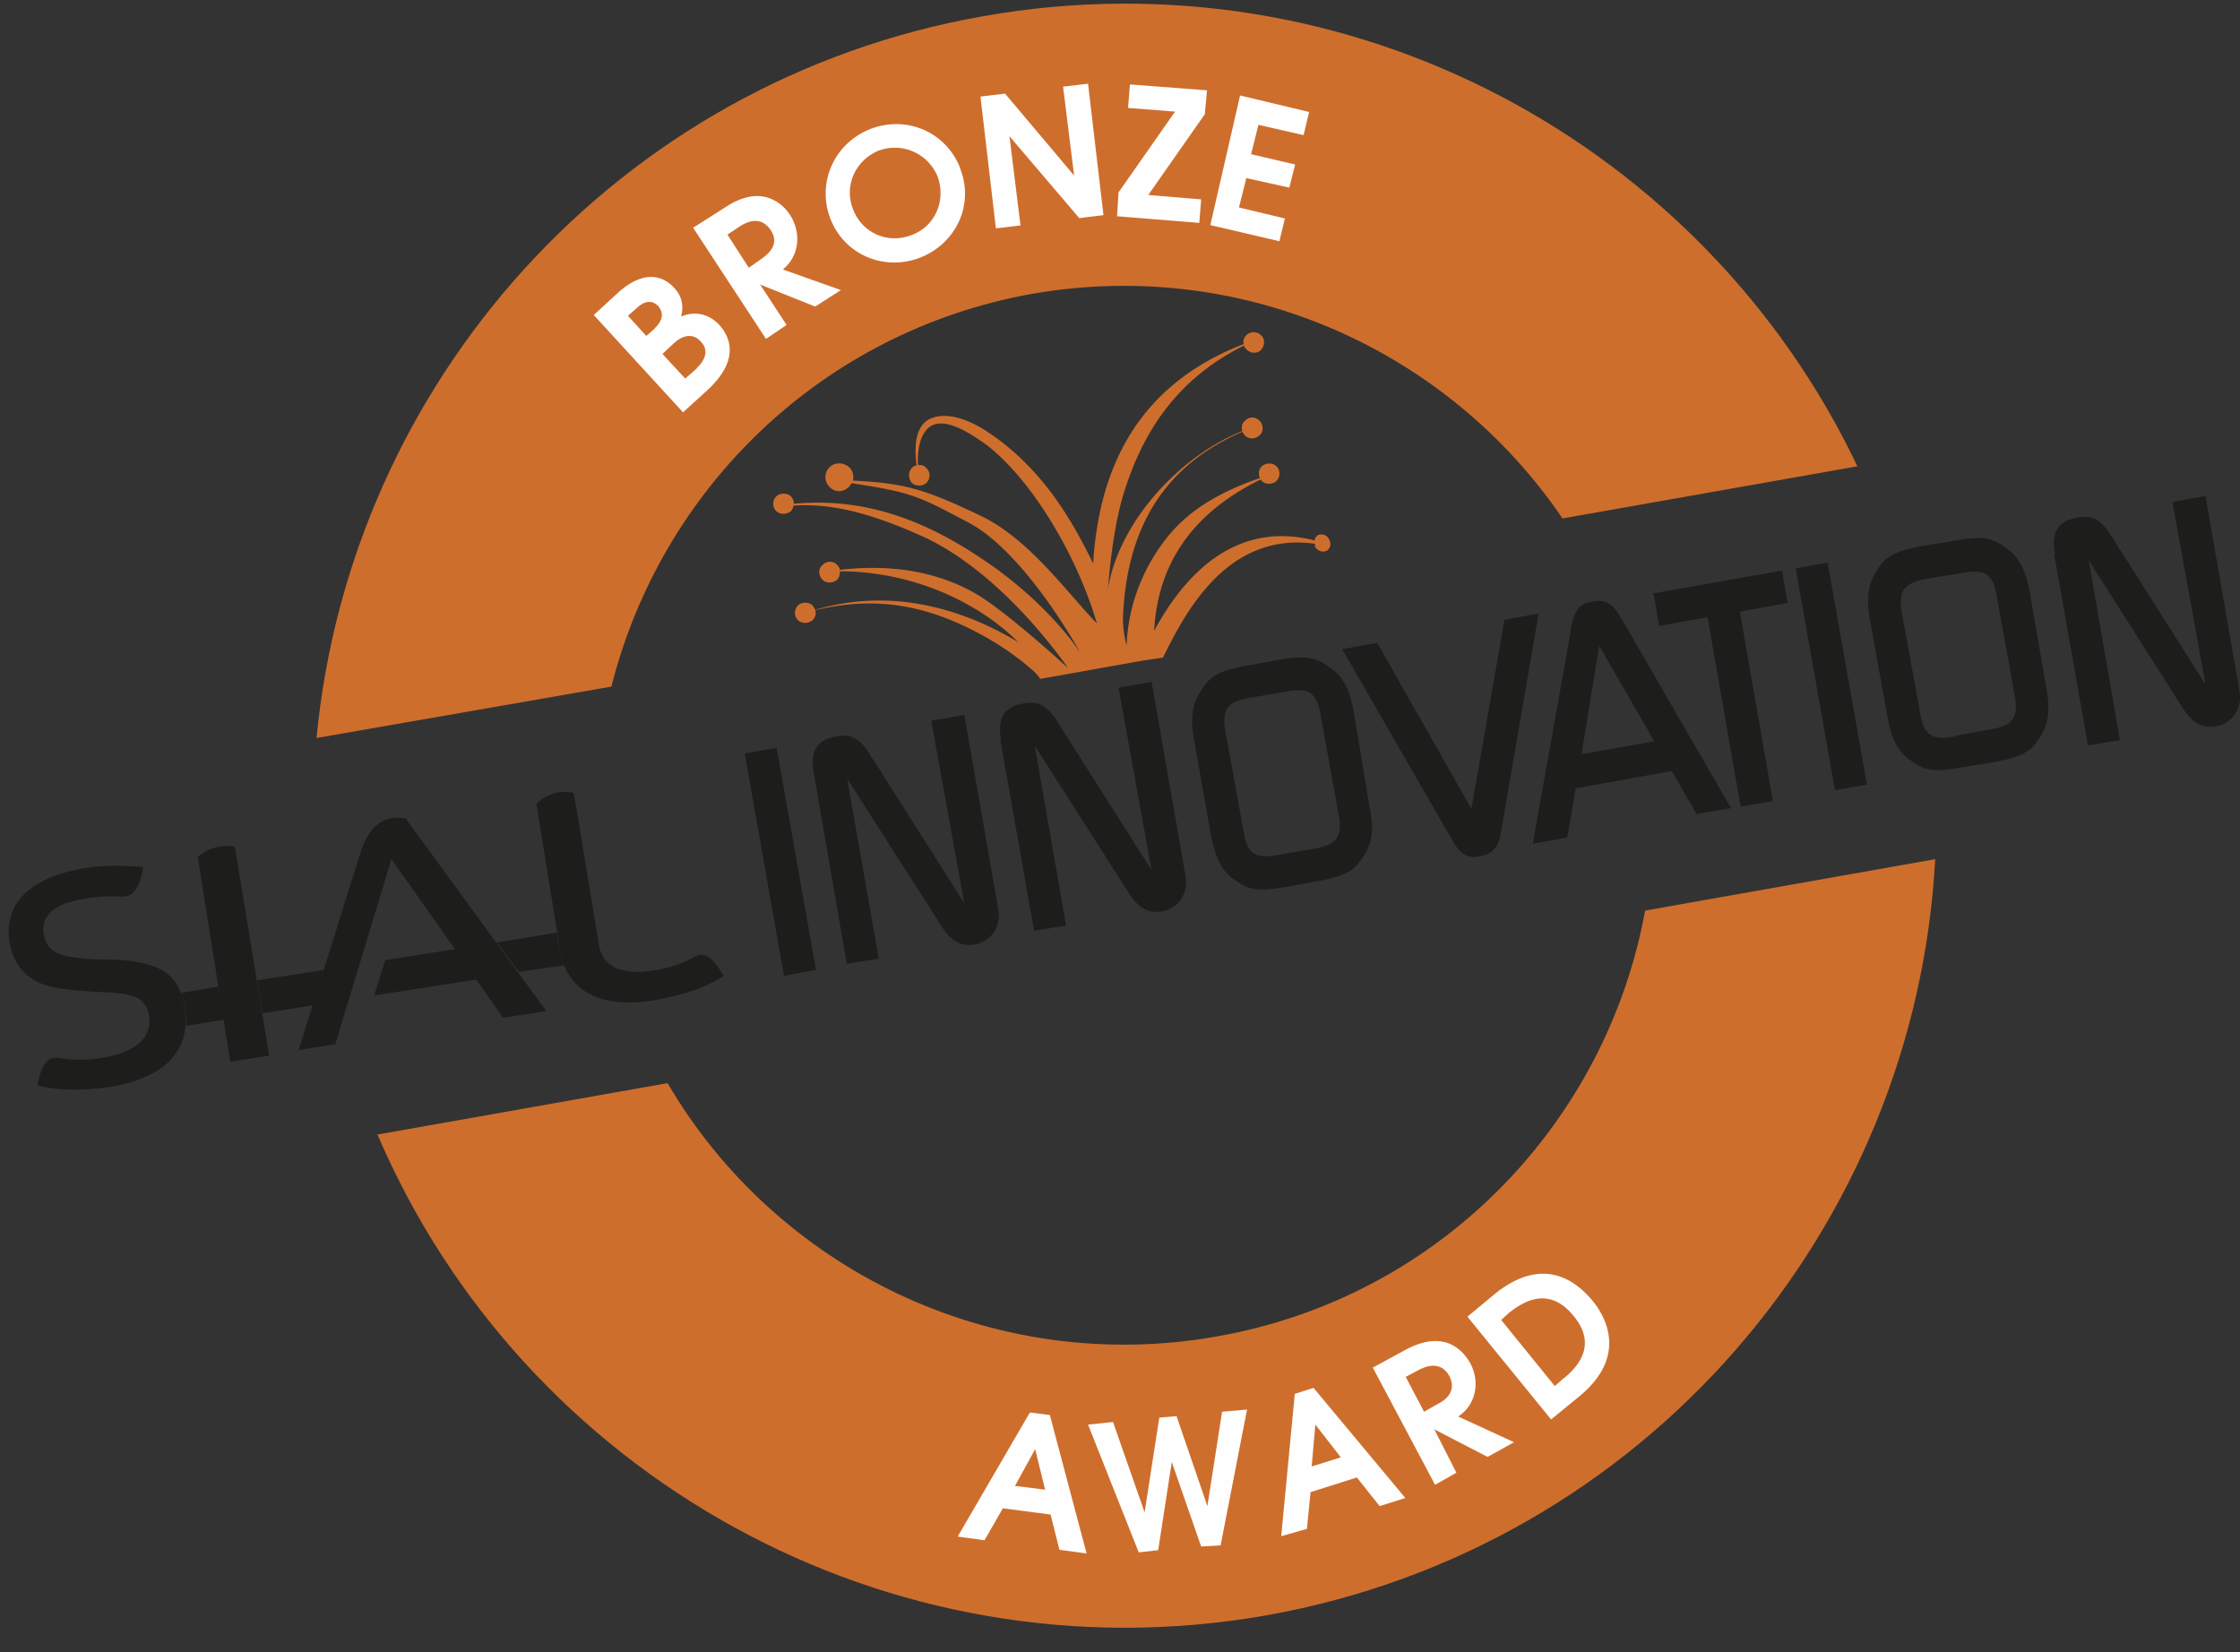 <svg xmlns="http://www.w3.org/2000/svg" width="61" height="45" viewbox="0 0 61 45"><rect width="100%" height="100%" fill="#333333" stroke="none"/><g fill="none"><path fill="#CE6E2D" d="M44.8 24.8c-1.05 5.76-5.57 10.53-11.67 11.6-6.1 1.08-12-1.85-14.95-6.9l-7.9 1.4c3.95 9.24 13.86 14.9 24.18 13.1 10.33-1.83 17.7-10.55 18.24-20.6l-7.9 1.4zM50.58 12.7C46.42 3.95 36.8-1.33 26.78.44c-10 1.76-17.24 10-18.16 19.66l8.03-1.4C18 13.34 22.35 9.03 28.12 8c5.78-1 11.34 1.57 14.43 6.12l8.03-1.42z"/><path fill="#1D1D1B" d="M20.28 20.52l.87-.15 1.07 6.04-.87.17zM22.16 21.06c-.1-.6.07-.9.6-1 .4-.08.63.04.9.44l2.6 4.1-.9-4.97.9-.16.93 5.32c.07.45-.2.85-.64.93-.36.07-.64-.07-.9-.48l-2.58-4.03.86 4.9-.87.14-.9-5.2zM27.26 20.16c-.1-.6.07-.9.6-1 .4-.07.63.04.9.44l2.6 4.1-.9-4.97.9-.16.93 5.32c.07.45-.2.85-.64.93-.36.07-.64-.08-.9-.48l-2.57-4.03.85 4.9-.87.14-.92-5.2zM34.83 23.28l.93-.16c.63-.1.8-.32.7-.9l-.5-2.76c-.1-.6-.32-.74-.96-.62l-.93.16c-.64.1-.8.3-.7.92l.5 2.74c.1.6.3.74.96.62m-1.23.67c-.34-.25-.5-.6-.62-1.18l-.47-2.66c-.1-.57-.04-.94.2-1.3.25-.42.5-.55 1.35-.7l.65-.12c.86-.15 1.12-.1 1.52.2.35.25.52.58.63 1.17L37.3 22c.12.6.07.95-.17 1.32-.26.42-.5.55-1.36.7l-.65.12c-.85.15-1.12.12-1.52-.2M37.5 17.5l2.57 4.53.9-5.15.93-.17-1.03 5.98c-.07.4-.23.57-.57.63-.32.07-.53-.05-.73-.4l-3.02-5.24.94-.17zM43.07 20.54l1.98-.35-1.5-2.6-.48 2.94zm-.3-3.4c.1-.5.23-.7.57-.75.4-.08.57.04.84.5l2.96 5.12-.94.16-.67-1.17-2.62.47-.23 1.34-.94.17 1.04-5.82zM45.03 16.16l3.5-.62.15.88-1.3.24.9 5.16-.88.15-.9-5.16-1.32.24zM48.9 15.48l.87-.16 1.07 6.05-.87.15zM53.24 20.04l.93-.17c.63-.1.8-.3.7-.9l-.5-2.76c-.1-.58-.32-.72-.96-.6l-.92.15c-.64.12-.8.32-.7.92l.5 2.74c.1.6.3.75.96.64M52 20.7c-.33-.25-.5-.6-.6-1.18l-.48-2.65c-.1-.58-.05-.95.18-1.32.26-.42.52-.55 1.36-.7l.65-.1c.87-.17 1.13-.12 1.53.18.35.25.52.6.63 1.17l.46 2.66c.1.58.06.95-.18 1.32-.26.42-.5.54-1.36.7l-.65.1c-.85.16-1.12.13-1.52-.18M55.96 15.1c-.1-.6.07-.9.6-1 .4-.08.63.04.9.44l2.6 4.1-.9-4.97.9-.16.93 5.33c.07.46-.2.86-.64.94-.36.07-.63-.08-.9-.48l-2.57-4.04.85 4.9-.87.14-.92-5.2zM19.67 26.53c-.15-.27-.36-.56-.64-.52-.04.02-.08.03-.12.05-.33.2-.7.3-1.1.37-.9.14-1.4-.1-1.5-.7l-.66-4-.03-.13-.04-.02c-.08 0-.22-.02-.37 0-.23.04-.42.14-.58.3l-.02.02.62 3.85v.07c.25 1.48 1.55 1.6 2.6 1.42.7-.12 1.32-.32 1.82-.62l.06-.03-.03-.07zM2.98 26.14h-.03c-1.04-.04-1.66-.06-1.76-.7-.13-.76.85-.92 1.17-.97.3-.05.65-.07.93-.05.4.03.52-.36.6-.73v-.08h-.08c-.53-.05-1-.04-1.48.03-1.5.25-2.24.96-2.07 2.03.1.53.35.88.82 1.1.42.18.97.2 1.6.25h.1c.7.04 1.2.07 1.28.66.05.26 0 .93-1.28 1.13-.4.07-.8.07-1.2 0h-.1c-.28.04-.38.37-.45.7v.05l.05.02c.57.12 1.22.13 1.92.02 1.06-.17 2.26-.7 2.03-2.17-.15-.92-.7-1.26-2.07-1.3M6.4 23.06h-.05a.85.85 0 00-.36 0c-.24.03-.43.13-.6.28v.03l.88 5.55 1.06-.17-.92-5.6-.02-.1zM11.07 22.3h-.02a.98.98 0 00-.37-.02c-.4.07-.68.38-.85.9l-1.7 5.42 1-.16 1.53-5.04 1.68 2.38.05.07-1.9.3-.27.86-.02.1 2.77-.43.73 1.04 1.18-.18-3.8-5.2v-.02z"/><path fill="#1D1D1B" d="M4.94 27.04c.04.12.08.26.1.4.03.2.04.35.03.5l1.03-.17-.15-.9-1 .17zM7 26.7l.15.9 1.37-.22.3-.96zM15.22 25.75l-.06-.35-1.63.27.6.8 1.23-.18c-.06-.15-.1-.3-.13-.48v-.07z"/><path fill="#FEFEFE" d="M28.46 40.57l-.27-1.1-.55 1 .8.1zm-.4-2.1l.53.07 1 3.77-.74-.1-.24-.96-1.3-.17-.5.87-.73-.1 1.96-3.37zM29.63 38.8l.68-.07.86 2.46.4-2.58.47-.04.84 2.45.4-2.57.68-.06-.72 3.7-.53.03-.8-2.3-.37 2.4-.53.06zM36.52 39.7l-.7-.9-.1 1.14.8-.25zm-1.25-1.74l.5-.16 2.5 3-.7.22-.62-.78-1.26.4-.1 1-.7.2.37-3.88z"/><g fill="#FEFEFE"><path d="M38.78 38.45l.35-.2c.13-.06.58-.3.34-.77-.25-.46-.7-.24-.85-.16l-.34.18.5.95zm-1.4-1.2l.92-.5c1.08-.57 1.57.08 1.74.38.27.5.16 1.13-.33 1.45l1.52.7-.72.4-1.45-.75.6 1.18-.58.33-1.7-3.2zM42.6 37.53c.27-.23.95-.84.26-1.68-.72-.9-1.47-.32-1.76-.1l-.22.2 1.46 1.8.25-.22zm-2.65-1.66l.77-.64c1.3-1.04 2.2-.35 2.65.2.25.3 1.05 1.44-.36 2.6l-.77.63-2.28-2.8z"/></g><path fill="#CE6E2D" d="M36.2 14.7a.237.237 0 00-.3-.13c-.06.03-.1.1-.1.15-1.87-.48-3.33.54-4.37 2.46.08-1.5.75-3.07 2.9-4.12 0 0 .02.03.03.04.1.1.3.1.4 0 .1-.1.12-.28 0-.4-.1-.1-.28-.1-.4 0-.08.08-.1.2-.05.32-1.8.62-2.48 1.42-3 2.32-.42.77-.6 1.5-.63 2.24 0 0-.1-.33-.1-.76.08-1.82.66-3.94 3.25-5.06.03.05.06.1.12.14.14.08.3.04.4-.1.07-.13.03-.3-.1-.38-.14-.1-.3-.04-.4.1-.04.06-.04.15-.02.22-1.74.7-3.4 2.52-3.67 4.37.03-.15.1-1.57.45-2.7.5-1.6 1.4-3.07 3.27-4 0 .04.03.08.06.1.1.12.3.13.4.02.1-.1.12-.3 0-.4-.1-.1-.28-.12-.4 0-.06.06-.1.15-.07.24-3.1 1.2-3.95 3.66-4.1 5.95v.03c-.54-1.1-1.33-2.55-2.85-3.57-.4-.27-1.06-.6-1.58-.38-.3.14-.48.5-.38 1.28-.05 0-.1.03-.13.07-.1.1-.1.28 0 .4.1.1.3.1.4 0 .1-.1.12-.28 0-.4a.24.24 0 00-.23-.08c-.02-.42.05-.75.22-.95.4-.5 1.28.14 1.65.4 1.37 1.07 2.54 3.25 3 4.86-.8-.83-1.85-2.3-3.14-2.92-1.6-.77-2.14-.9-3.5-.97.02-.13 0-.26-.1-.36-.15-.14-.4-.15-.54 0-.15.14-.15.38 0 .53.13.15.37.16.53 0 .02-.02.05-.07.07-.1 1.64.25 1.8.34 3.2 1.08 1.56.84 3.03 3.54 3.03 3.54s-.8-1.27-2.53-2.46c-1.43-.98-3.12-1.8-5.27-1.6 0-.08-.03-.14-.08-.2-.1-.1-.3-.1-.4 0-.1.1-.12.28 0 .4.1.1.28.1.4 0 .04-.04.06-.1.07-.15.97-.06 2 .16 3.47.82 2.25 1 4 3.6 4 3.6s-1.74-1.6-2.56-2.05c-1.3-.73-2.7-.73-3.65-.62 0-.05-.04-.1-.07-.13-.1-.12-.3-.12-.4 0-.12.1-.12.28 0 .4.1.1.28.1.4 0 .05-.06.08-.15.07-.23 1.9 0 3.7.78 4.86 1.93-1.5-.9-3.43-1.5-5.53-.88a.746.746 0 00-.07-.12c-.1-.1-.3-.1-.4 0-.1.1-.12.28 0 .4.1.1.28.1.4 0 .07-.07.1-.17.07-.27 1.74-.42 3.1-.08 4.4.6.5.26 1.02.6 1.48 1 .1.08.18.17.25.27l2.8-.5.34-.05.2-.03c.57-1.14 1.7-3.44 4.14-3.1v.08c.06.1.18.16.3.12.1-.05.15-.17.1-.28"/><g fill="#FEFEFE"><path d="M18.98 10.02c.06-.06.42-.4.1-.72-.08-.1-.34-.3-.72.04l-.32.3.62.67.32-.28zm-1.15-1.08c.32-.3.16-.52.1-.6-.24-.25-.5-.04-.6.06l-.23.2.5.55.23-.2zm-1.66-.36L16.8 8c.17-.16.93-.85 1.57-.15.3.33.2.67.18.77.37-.16.76-.07 1.04.23.34.38.52 1-.33 1.78l-.66.6-2.43-2.65zM20.38 7.3l.33-.23c.14-.1.56-.38.28-.8-.3-.45-.72-.18-.85-.1l-.33.22.58.9zm-1.5-1.1l.88-.56c1-.66 1.57-.07 1.76.22.3.48.26 1.1-.2 1.48l1.58.56-.7.45-1.5-.6.72 1.1-.56.38-1.98-3.02zM25.53 4.8c-.25-.6-.93-.94-1.6-.7-.65.27-.95.97-.7 1.6.24.64.94.96 1.6.7.65-.24.94-.96.7-1.6m.62-.2c.38.96-.1 2.03-1.1 2.42-1 .38-2.07-.1-2.44-1.07-.37-.97.1-2.05 1.1-2.44 1-.38 2.08.1 2.45 1.1M26.7 2.63l.67-.08 1.88 2.23-.3-2.42.68-.08.42 3.58-.66.08-1.9-2.23.3 2.43-.67.08zM30.46 5.24L32 3.04l-1.28-.1.05-.64 2.1.16-.06.65-1.54 2.2 1.44.12-.05.64-2.24-.18zM33.77 2.6l1.88.45-.15.63-1.23-.28-.2.8 1.2.28-.16.63-1.17-.26-.2.8 1.25.3-.15.62-1.88-.44z"/></g></g></svg>